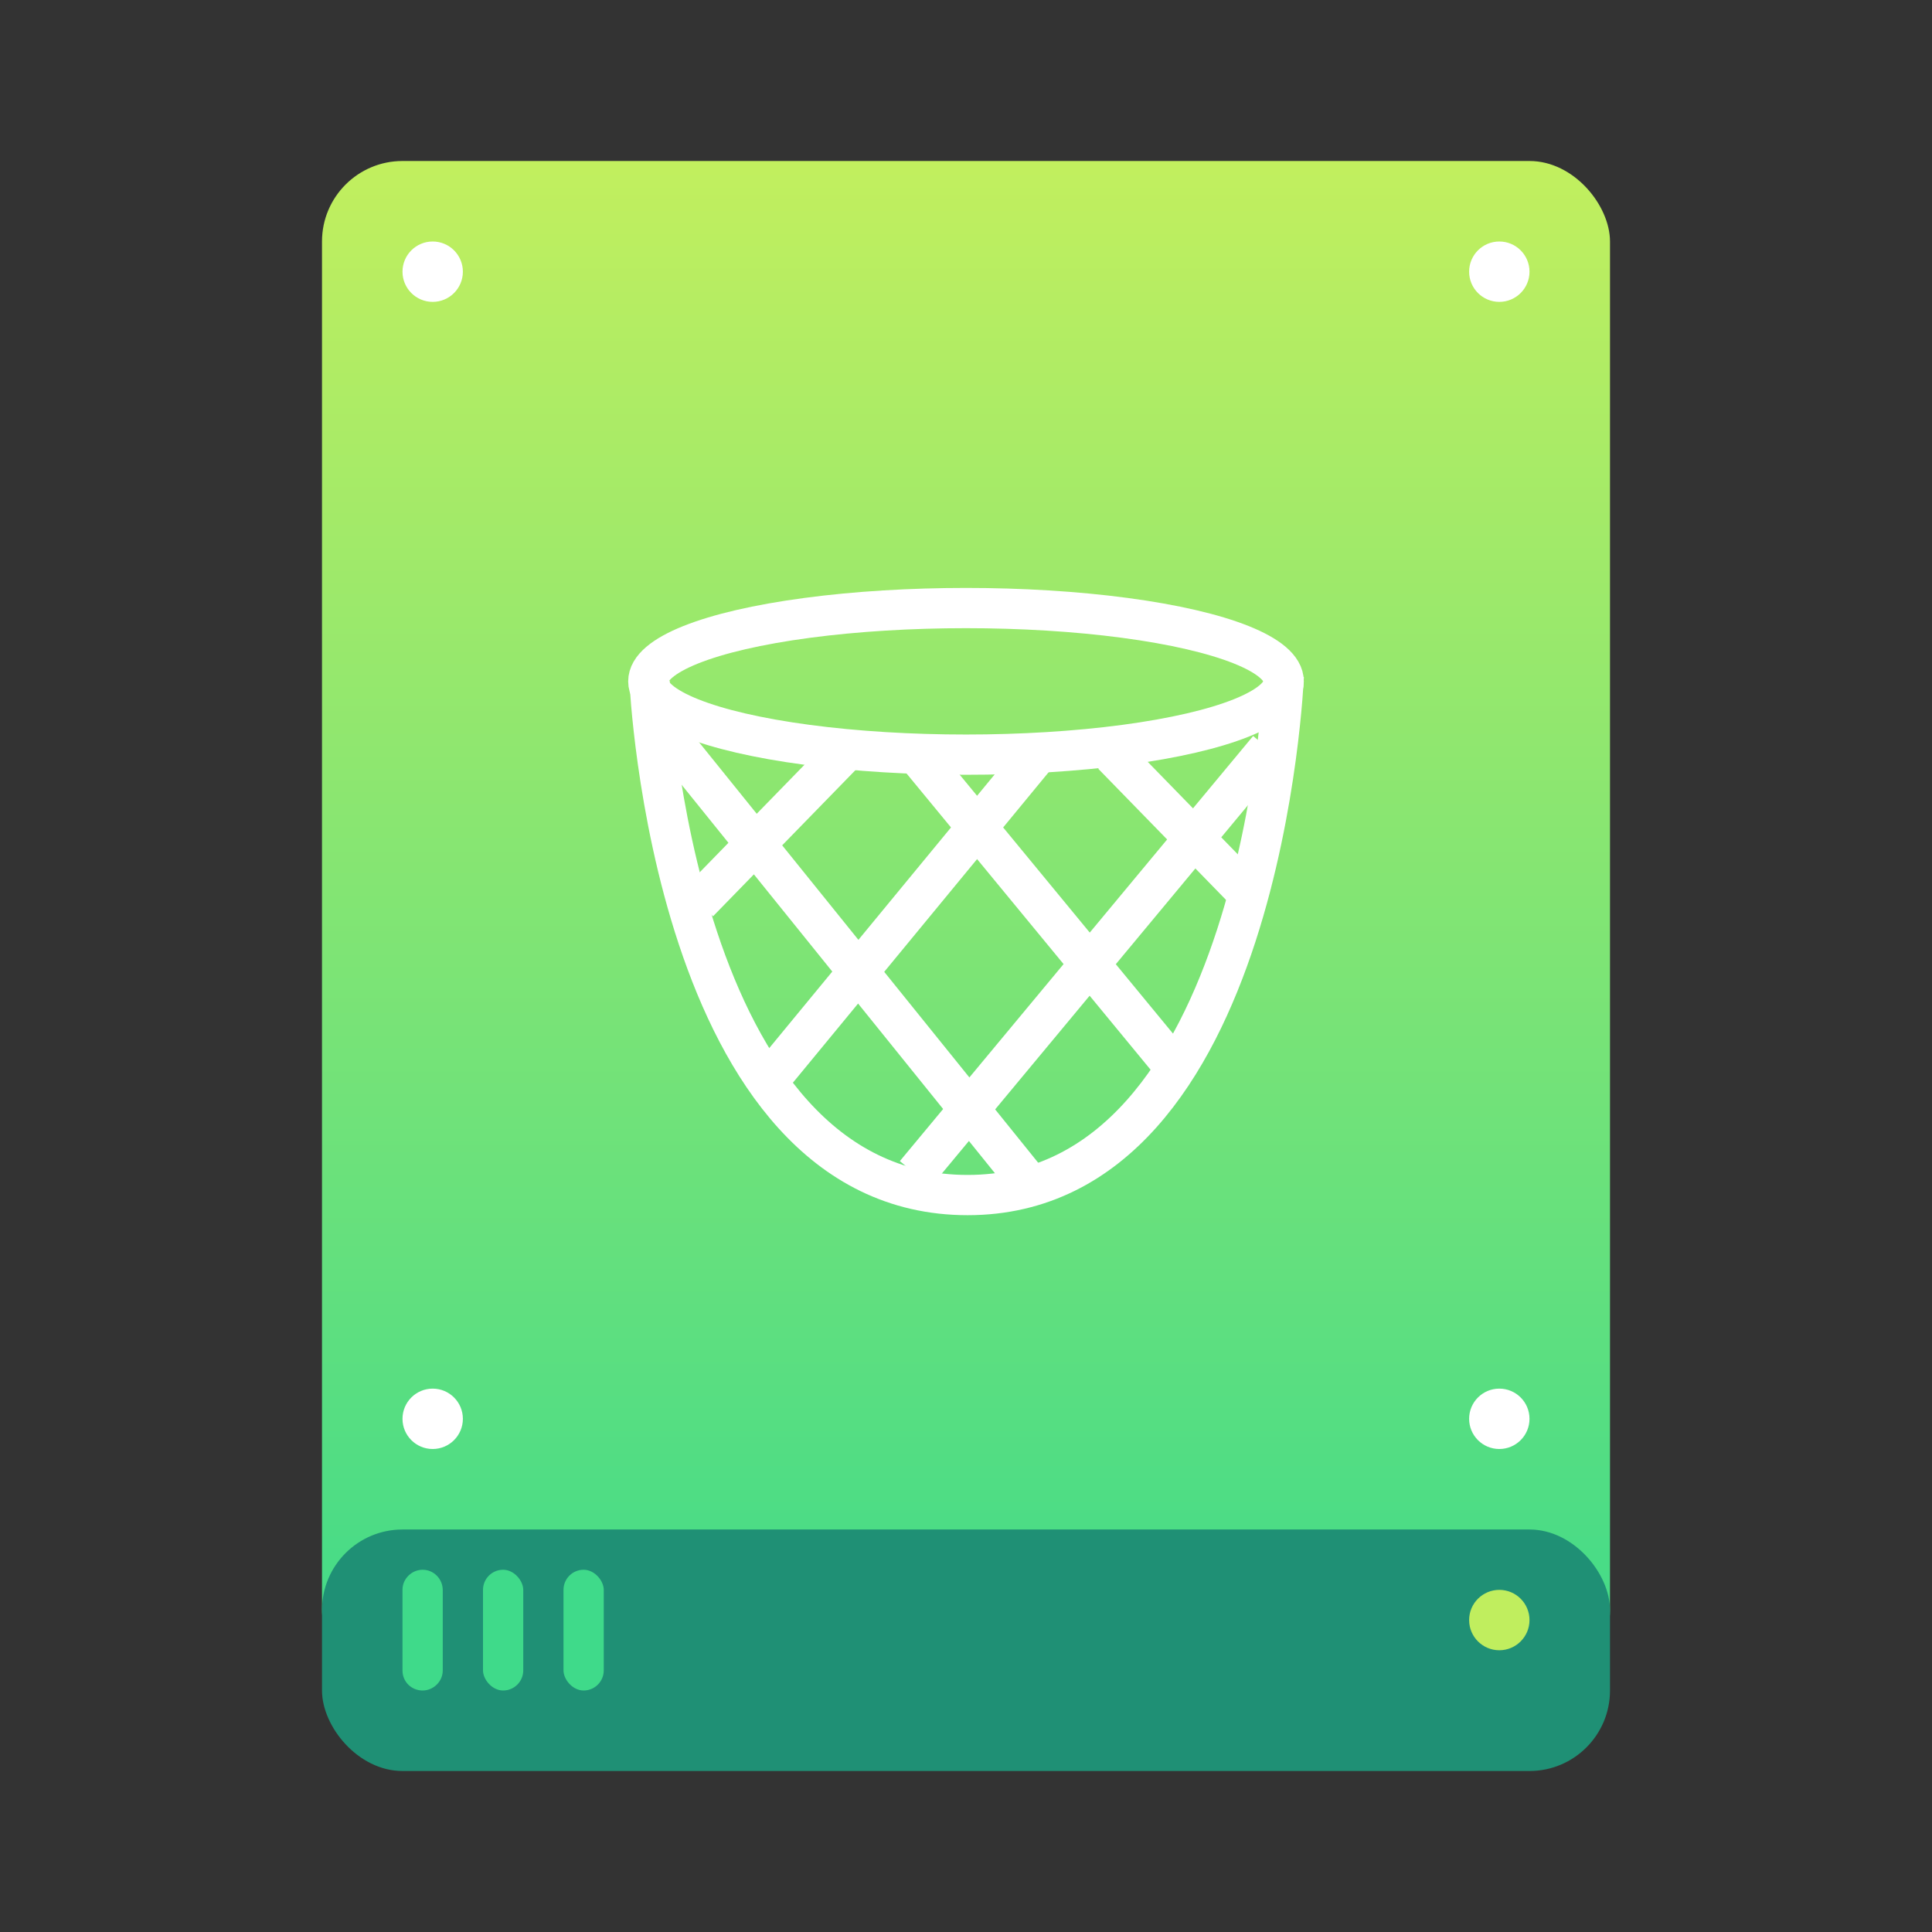 <svg xmlns="http://www.w3.org/2000/svg" xmlns:xlink="http://www.w3.org/1999/xlink" width="48" height="48" version="1.1" viewBox="0 0 48 48"><rect x="0" y="0" width="48" height="48" fill="#333333" stroke="none"/><title>drive-network-48px</title><desc>Created with Sketch.</desc><defs><linearGradient id="linearGradient-1" x1="51.97%" x2="51.97%" y1="0%" y2="100%"><stop offset="0%" stop-color="#C2EF5E"/><stop offset="100%" stop-color="#3EDA8A"/></linearGradient></defs><g id="Page-1" fill="none" fill-rule="evenodd" stroke="none" stroke-width="1"><g id="drive-network-48px"><g id="Group" transform="translate(8, 4)"><rect id="Rectangle-11" width="32" height="38" x="0" y="0" fill="url(#linearGradient-1)" rx="2"/><circle id="Oval-7" cx="29.25" cy="2.75" r=".75" fill="#FFF"/><rect id="Rectangle-11" width="32" height="6" x="0" y="34" fill="#1F9075" rx="2" transform="translate(16, 37) rotate(180) translate(-16, -37)"/><circle id="Oval-7" cx="2.75" cy="2.75" r=".75" fill="#FFF"/><circle id="Oval-7" cx="2.75" cy="31.25" r=".75" fill="#FFF"/><circle id="Oval-7" cx="29.25" cy="31.25" r=".75" fill="#FFF"/><circle id="Oval-7" cx="29.25" cy="36.25" r=".75" fill="#C0EE5E"/><path id="Rectangle" fill="#3FDA8A" d="M2,35.495 C2,35.222 2.232,35 2.5,35 L2.5,35 C2.776,35 3,35.227 3,35.507 L3,36.178 L3,37.502 C3,37.777 2.768,38 2.5,38 L2.5,38 C2.224,38 2,37.784 2,37.505 L2,35.495 Z"/><rect id="Rectangle" width="1" height="3" x="4" y="35" fill="#3FDA8A" rx=".5"/><rect id="Rectangle" width="1" height="3" x="6" y="35" fill="#3FDA8A" rx=".5"/></g><g id="Group" stroke="#FFF" transform="translate(15.5, 15.107)"><ellipse id="Oval-5" cx="8.5" cy="1.821" rx="7.893" ry="1.821"/><path id="Path-3" d="M0.639,1.826 C0.639,1.826 1.214,14.584 8.54,14.584 C15.866,14.584 16.395,1.692 16.395,1.692"/><path id="Path-4" d="M5.429,3.643 L1.857,7.309"/><path id="Path-4" d="M15.715,3.643 L12.143,7.309" transform="translate(13.929, 5.476) scale(-1, 1) translate(-13.929, -5.476)"/><path id="Path-4" d="M10.218,3.699 L3.662,11.658"/><path id="Path-4" d="M13.842,3.643 L7.286,11.601" transform="translate(10.564, 7.622) scale(-1, 1) translate(-10.564, -7.622)"/><path id="Path-4" d="M16.018,3.498 L7.241,14.06"/><path id="Path-4" d="M9.992,3.035 L0.983,14.205" transform="translate(5.488, 8.62) scale(-1, 1) translate(-5.488, -8.62)"/></g></g></g></svg>